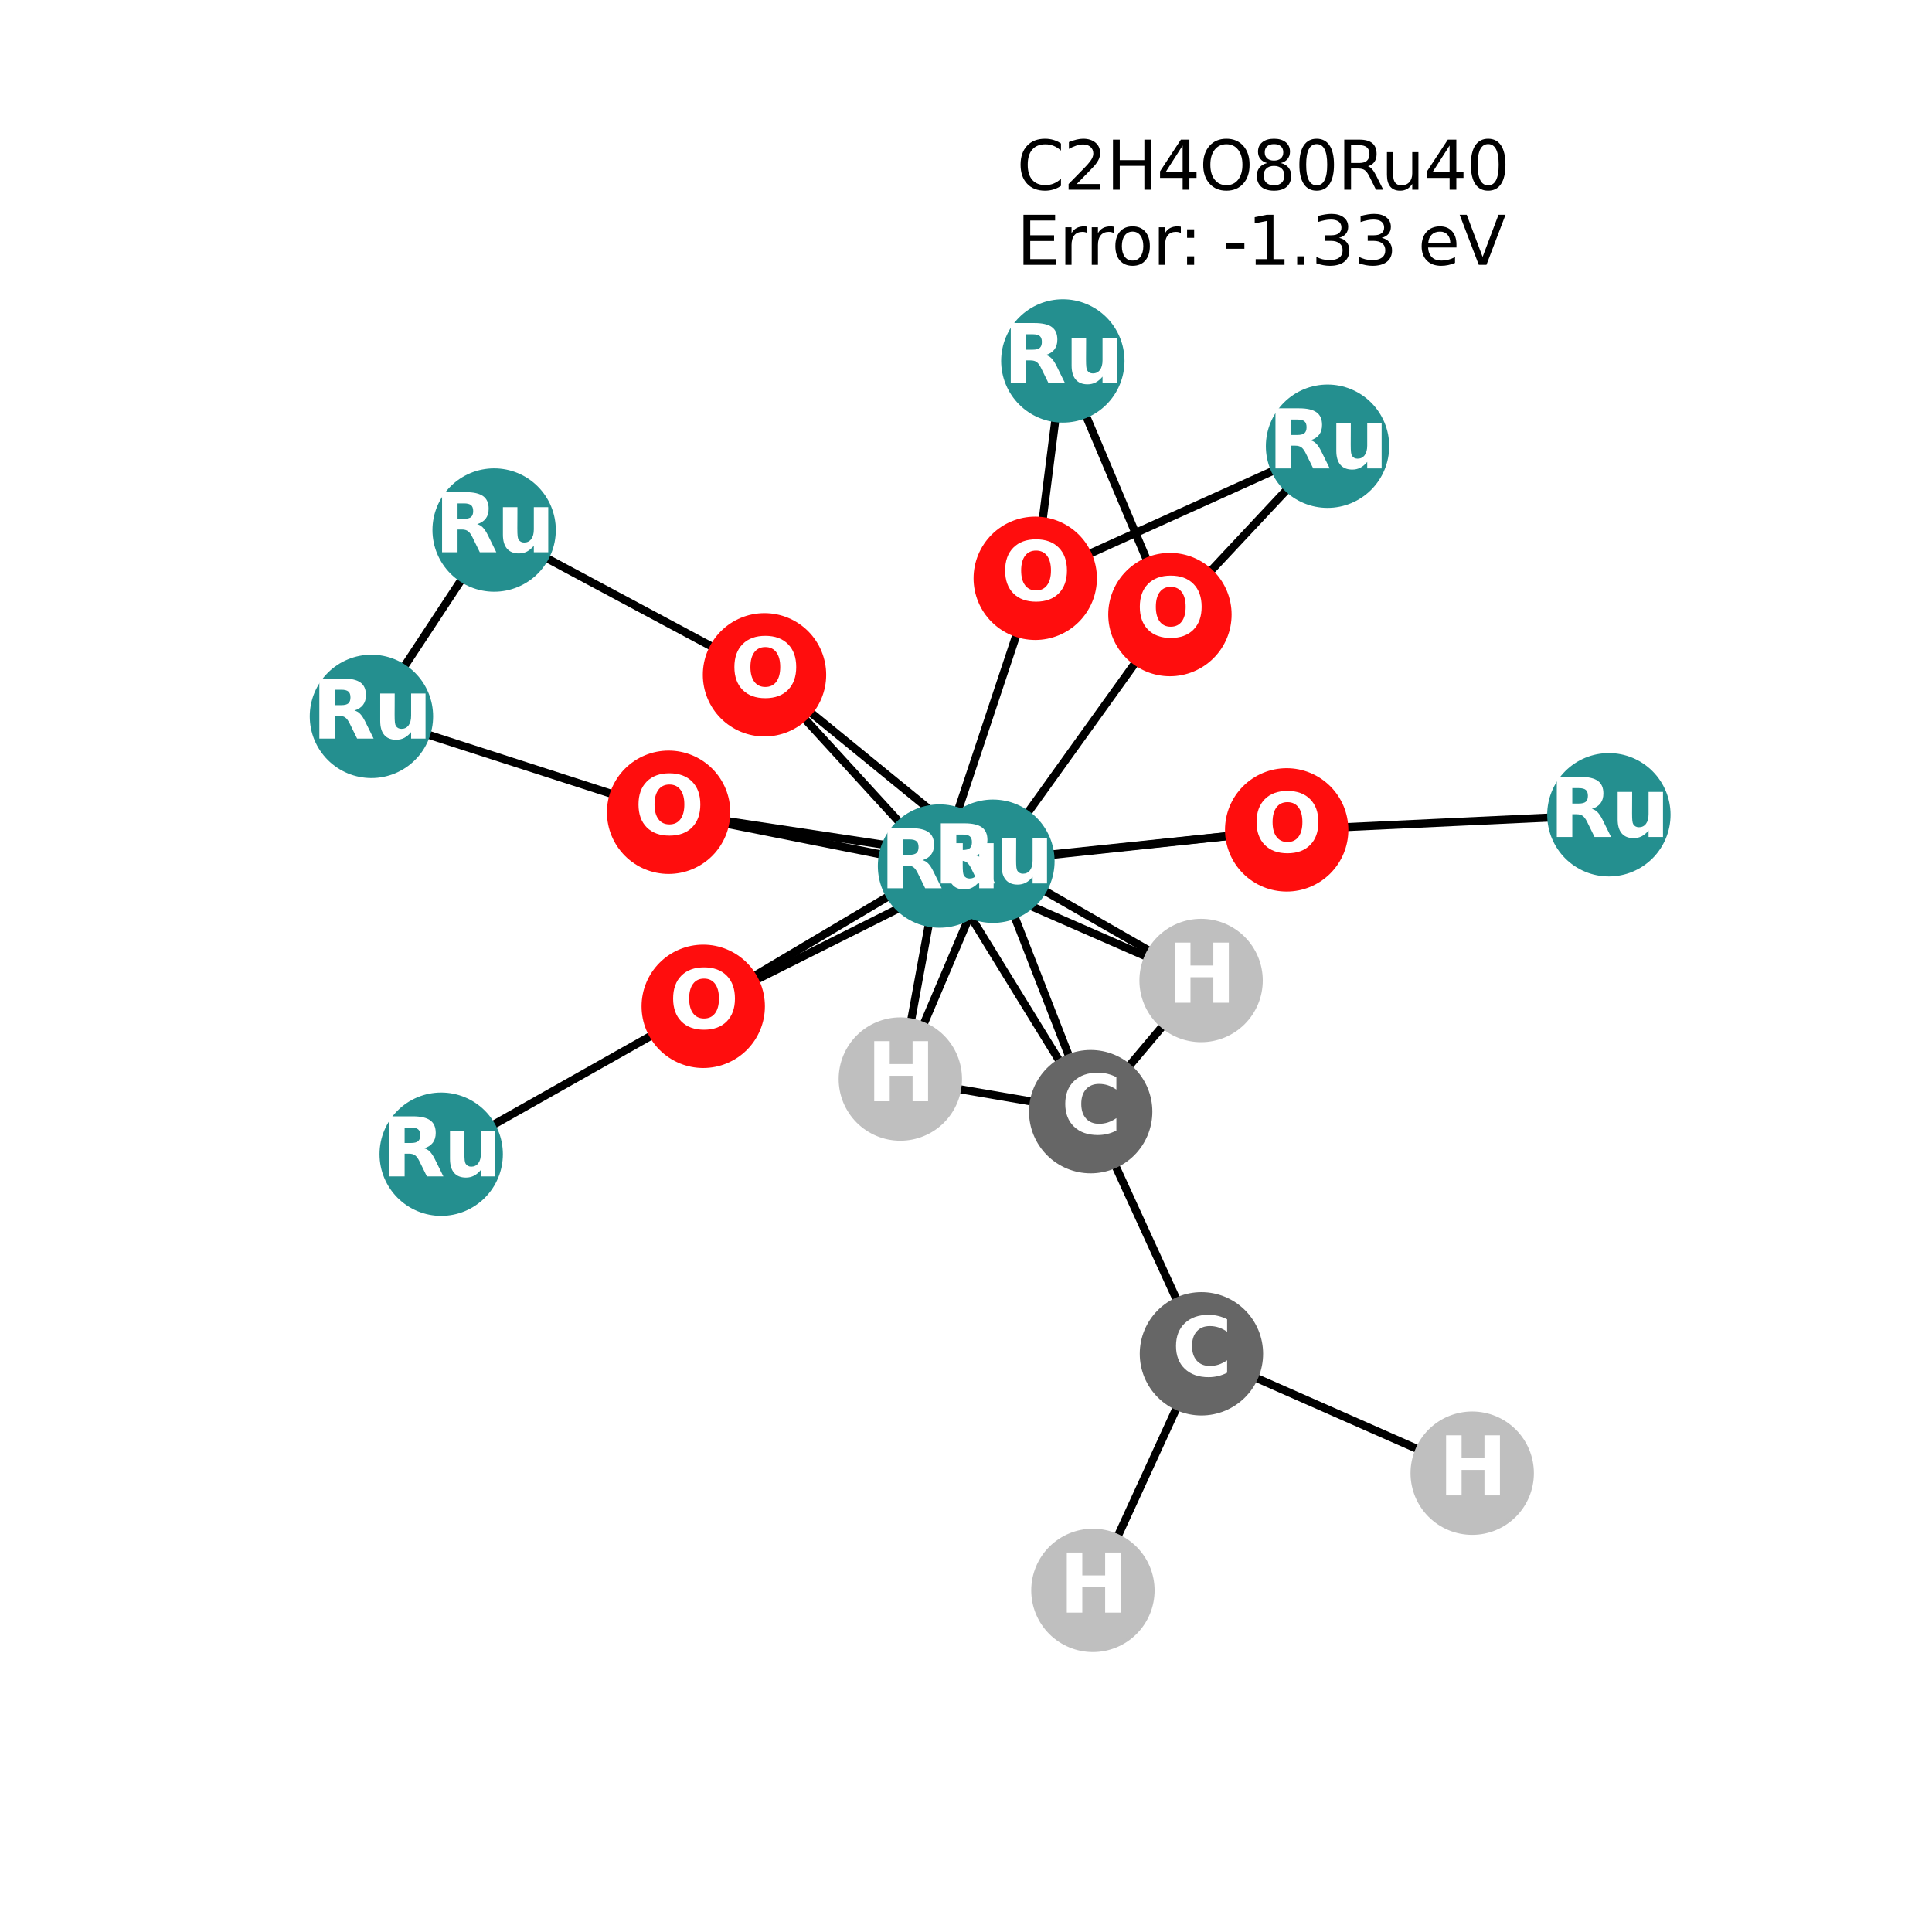 <?xml version="1.0" encoding="utf-8" standalone="no"?>
<!DOCTYPE svg PUBLIC "-//W3C//DTD SVG 1.1//EN"
  "http://www.w3.org/Graphics/SVG/1.1/DTD/svg11.dtd">
<svg xmlns:xlink="http://www.w3.org/1999/xlink" width="288pt" height="288pt" viewBox="0 0 288 288" xmlns="http://www.w3.org/2000/svg" version="1.1">
 <defs>
  <style type="text/css">*{stroke-linejoin: round; stroke-linecap: butt}</style>
 </defs>
 <g id="figure_1">
  <g id="patch_1">
   <path d="M 0 288 
L 288 288 
L 288 0 
L 0 0 
z
" style="fill: #ffffff"/>
  </g>
  <g id="axes_1">
   <g id="LineCollection_1">
    <path d="M 140.052 129.102 
L 154.321 86.204 
" clip-path="url(#pfb529c33d1)" style="fill: none; stroke: #000000; stroke-width: 1.2"/>
    <path d="M 140.052 129.102 
L 191.802 123.709 
" clip-path="url(#pfb529c33d1)" style="fill: none; stroke: #000000; stroke-width: 1.2"/>
    <path d="M 140.052 129.102 
L 113.963 100.591 
" clip-path="url(#pfb529c33d1)" style="fill: none; stroke: #000000; stroke-width: 1.2"/>
    <path d="M 140.052 129.102 
L 104.83 150.011 
" clip-path="url(#pfb529c33d1)" style="fill: none; stroke: #000000; stroke-width: 1.2"/>
    <path d="M 140.052 129.102 
L 99.669 121.083 
" clip-path="url(#pfb529c33d1)" style="fill: none; stroke: #000000; stroke-width: 1.2"/>
    <path d="M 140.052 129.102 
L 162.585 165.711 
" clip-path="url(#pfb529c33d1)" style="fill: none; stroke: #000000; stroke-width: 1.2"/>
    <path d="M 140.052 129.102 
L 134.212 160.85 
" clip-path="url(#pfb529c33d1)" style="fill: none; stroke: #000000; stroke-width: 1.2"/>
    <path d="M 140.052 129.102 
L 179.045 146.16 
" clip-path="url(#pfb529c33d1)" style="fill: none; stroke: #000000; stroke-width: 1.2"/>
    <path d="M 197.894 66.515 
L 154.321 86.204 
" clip-path="url(#pfb529c33d1)" style="fill: none; stroke: #000000; stroke-width: 1.2"/>
    <path d="M 197.894 66.515 
L 174.399 91.612 
" clip-path="url(#pfb529c33d1)" style="fill: none; stroke: #000000; stroke-width: 1.2"/>
    <path d="M 73.66 79.012 
L 55.369 106.79 
" clip-path="url(#pfb529c33d1)" style="fill: none; stroke: #000000; stroke-width: 1.2"/>
    <path d="M 73.66 79.012 
L 113.963 100.591 
" clip-path="url(#pfb529c33d1)" style="fill: none; stroke: #000000; stroke-width: 1.2"/>
    <path d="M 239.831 121.457 
L 191.802 123.709 
" clip-path="url(#pfb529c33d1)" style="fill: none; stroke: #000000; stroke-width: 1.2"/>
    <path d="M 148.011 128.381 
L 191.802 123.709 
" clip-path="url(#pfb529c33d1)" style="fill: none; stroke: #000000; stroke-width: 1.2"/>
    <path d="M 148.011 128.381 
L 113.963 100.591 
" clip-path="url(#pfb529c33d1)" style="fill: none; stroke: #000000; stroke-width: 1.2"/>
    <path d="M 148.011 128.381 
L 174.399 91.612 
" clip-path="url(#pfb529c33d1)" style="fill: none; stroke: #000000; stroke-width: 1.2"/>
    <path d="M 148.011 128.381 
L 104.83 150.011 
" clip-path="url(#pfb529c33d1)" style="fill: none; stroke: #000000; stroke-width: 1.2"/>
    <path d="M 148.011 128.381 
L 99.669 121.083 
" clip-path="url(#pfb529c33d1)" style="fill: none; stroke: #000000; stroke-width: 1.2"/>
    <path d="M 148.011 128.381 
L 162.585 165.711 
" clip-path="url(#pfb529c33d1)" style="fill: none; stroke: #000000; stroke-width: 1.2"/>
    <path d="M 148.011 128.381 
L 134.212 160.85 
" clip-path="url(#pfb529c33d1)" style="fill: none; stroke: #000000; stroke-width: 1.2"/>
    <path d="M 148.011 128.381 
L 179.045 146.16 
" clip-path="url(#pfb529c33d1)" style="fill: none; stroke: #000000; stroke-width: 1.2"/>
    <path d="M 174.399 91.612 
L 158.434 53.804 
" clip-path="url(#pfb529c33d1)" style="fill: none; stroke: #000000; stroke-width: 1.2"/>
    <path d="M 158.434 53.804 
L 154.321 86.204 
" clip-path="url(#pfb529c33d1)" style="fill: none; stroke: #000000; stroke-width: 1.2"/>
    <path d="M 55.369 106.79 
L 99.669 121.083 
" clip-path="url(#pfb529c33d1)" style="fill: none; stroke: #000000; stroke-width: 1.2"/>
    <path d="M 104.83 150.011 
L 65.769 172.055 
" clip-path="url(#pfb529c33d1)" style="fill: none; stroke: #000000; stroke-width: 1.2"/>
    <path d="M 162.585 165.711 
L 179.095 201.809 
" clip-path="url(#pfb529c33d1)" style="fill: none; stroke: #000000; stroke-width: 1.2"/>
    <path d="M 162.585 165.711 
L 134.212 160.85 
" clip-path="url(#pfb529c33d1)" style="fill: none; stroke: #000000; stroke-width: 1.2"/>
    <path d="M 162.585 165.711 
L 179.045 146.16 
" clip-path="url(#pfb529c33d1)" style="fill: none; stroke: #000000; stroke-width: 1.2"/>
    <path d="M 179.095 201.809 
L 162.918 237.076 
" clip-path="url(#pfb529c33d1)" style="fill: none; stroke: #000000; stroke-width: 1.2"/>
    <path d="M 179.095 201.809 
L 219.459 219.605 
" clip-path="url(#pfb529c33d1)" style="fill: none; stroke: #000000; stroke-width: 1.2"/>
   </g>
   <g id="PathCollection_1">
    <defs>
     <path id="C0_0_0b50dd7ddb" d="M 0 8.944 
C 2.372 8.944 4.647 8.002 6.325 6.325 
C 8.002 4.647 8.944 2.372 8.944 -0 
C 8.944 -2.372 8.002 -4.647 6.325 -6.325 
C 4.647 -8.002 2.372 -8.944 0 -8.944 
C -2.372 -8.944 -4.647 -8.002 -6.325 -6.325 
C -8.002 -4.647 -8.944 -2.372 -8.944 0 
C -8.944 2.372 -8.002 4.647 -6.325 6.325 
C -4.647 8.002 -2.372 8.944 0 8.944 
z
"/>
    </defs>
    <g clip-path="url(#pfb529c33d1)">
     <use xlink:href="#C0_0_0b50dd7ddb" x="140.052" y="129.102" style="fill: #248f8f; stroke: #248f8f; stroke-width: 0.5"/>
    </g>
    <g clip-path="url(#pfb529c33d1)">
     <use xlink:href="#C0_0_0b50dd7ddb" x="197.894" y="66.515" style="fill: #248f8f; stroke: #248f8f; stroke-width: 0.5"/>
    </g>
    <g clip-path="url(#pfb529c33d1)">
     <use xlink:href="#C0_0_0b50dd7ddb" x="73.66" y="79.012" style="fill: #248f8f; stroke: #248f8f; stroke-width: 0.5"/>
    </g>
    <g clip-path="url(#pfb529c33d1)">
     <use xlink:href="#C0_0_0b50dd7ddb" x="239.831" y="121.457" style="fill: #248f8f; stroke: #248f8f; stroke-width: 0.5"/>
    </g>
    <g clip-path="url(#pfb529c33d1)">
     <use xlink:href="#C0_0_0b50dd7ddb" x="148.011" y="128.381" style="fill: #248f8f; stroke: #248f8f; stroke-width: 0.5"/>
    </g>
    <g clip-path="url(#pfb529c33d1)">
     <use xlink:href="#C0_0_0b50dd7ddb" x="174.399" y="91.612" style="fill: #ff0d0d; stroke: #ff0d0d; stroke-width: 0.5"/>
    </g>
    <g clip-path="url(#pfb529c33d1)">
     <use xlink:href="#C0_0_0b50dd7ddb" x="158.434" y="53.804" style="fill: #248f8f; stroke: #248f8f; stroke-width: 0.5"/>
    </g>
    <g clip-path="url(#pfb529c33d1)">
     <use xlink:href="#C0_0_0b50dd7ddb" x="55.369" y="106.79" style="fill: #248f8f; stroke: #248f8f; stroke-width: 0.5"/>
    </g>
    <g clip-path="url(#pfb529c33d1)">
     <use xlink:href="#C0_0_0b50dd7ddb" x="104.83" y="150.011" style="fill: #ff0d0d; stroke: #ff0d0d; stroke-width: 0.5"/>
    </g>
    <g clip-path="url(#pfb529c33d1)">
     <use xlink:href="#C0_0_0b50dd7ddb" x="99.669" y="121.083" style="fill: #ff0d0d; stroke: #ff0d0d; stroke-width: 0.5"/>
    </g>
    <g clip-path="url(#pfb529c33d1)">
     <use xlink:href="#C0_0_0b50dd7ddb" x="65.769" y="172.055" style="fill: #248f8f; stroke: #248f8f; stroke-width: 0.5"/>
    </g>
    <g clip-path="url(#pfb529c33d1)">
     <use xlink:href="#C0_0_0b50dd7ddb" x="113.963" y="100.591" style="fill: #ff0d0d; stroke: #ff0d0d; stroke-width: 0.5"/>
    </g>
    <g clip-path="url(#pfb529c33d1)">
     <use xlink:href="#C0_0_0b50dd7ddb" x="154.321" y="86.204" style="fill: #ff0d0d; stroke: #ff0d0d; stroke-width: 0.5"/>
    </g>
    <g clip-path="url(#pfb529c33d1)">
     <use xlink:href="#C0_0_0b50dd7ddb" x="191.802" y="123.709" style="fill: #ff0d0d; stroke: #ff0d0d; stroke-width: 0.5"/>
    </g>
    <g clip-path="url(#pfb529c33d1)">
     <use xlink:href="#C0_0_0b50dd7ddb" x="162.585" y="165.711" style="fill: #666666; stroke: #666666; stroke-width: 0.5"/>
    </g>
    <g clip-path="url(#pfb529c33d1)">
     <use xlink:href="#C0_0_0b50dd7ddb" x="179.095" y="201.809" style="fill: #666666; stroke: #666666; stroke-width: 0.5"/>
    </g>
    <g clip-path="url(#pfb529c33d1)">
     <use xlink:href="#C0_0_0b50dd7ddb" x="134.212" y="160.85" style="fill: #bfbfbf; stroke: #bfbfbf; stroke-width: 0.5"/>
    </g>
    <g clip-path="url(#pfb529c33d1)">
     <use xlink:href="#C0_0_0b50dd7ddb" x="179.045" y="146.16" style="fill: #bfbfbf; stroke: #bfbfbf; stroke-width: 0.5"/>
    </g>
    <g clip-path="url(#pfb529c33d1)">
     <use xlink:href="#C0_0_0b50dd7ddb" x="162.918" y="237.076" style="fill: #bfbfbf; stroke: #bfbfbf; stroke-width: 0.5"/>
    </g>
    <g clip-path="url(#pfb529c33d1)">
     <use xlink:href="#C0_0_0b50dd7ddb" x="219.459" y="219.605" style="fill: #bfbfbf; stroke: #bfbfbf; stroke-width: 0.5"/>
    </g>
   </g>
   <g id="text_1">
    <g clip-path="url(#pfb529c33d1)">
     <!-- Ru -->
     <g style="fill: #ffffff" transform="translate(131.161 132.413) scale(0.12 -0.12)">
      <defs>
       <path id="DejaVuSans-Bold-52" d="M 2297 2597 
Q 2675 2597 2839 2737 
Q 3003 2878 3003 3200 
Q 3003 3519 2839 3656 
Q 2675 3794 2297 3794 
L 1791 3794 
L 1791 2597 
L 2297 2597 
z
M 1791 1766 
L 1791 0 
L 588 0 
L 588 4666 
L 2425 4666 
Q 3347 4666 3776 4356 
Q 4206 4047 4206 3378 
Q 4206 2916 3982 2619 
Q 3759 2322 3309 2181 
Q 3556 2125 3751 1926 
Q 3947 1728 4147 1325 
L 4800 0 
L 3519 0 
L 2950 1159 
Q 2778 1509 2601 1637 
Q 2425 1766 2131 1766 
L 1791 1766 
z
" transform="scale(0.016)"/>
       <path id="DejaVuSans-Bold-75" d="M 500 1363 
L 500 3500 
L 1625 3500 
L 1625 3150 
Q 1625 2866 1622 2436 
Q 1619 2006 1619 1863 
Q 1619 1441 1641 1255 
Q 1663 1069 1716 984 
Q 1784 875 1895 815 
Q 2006 756 2150 756 
Q 2500 756 2700 1025 
Q 2900 1294 2900 1772 
L 2900 3500 
L 4019 3500 
L 4019 0 
L 2900 0 
L 2900 506 
Q 2647 200 2364 54 
Q 2081 -91 1741 -91 
Q 1134 -91 817 281 
Q 500 653 500 1363 
z
" transform="scale(0.016)"/>
      </defs>
      <use xlink:href="#DejaVuSans-Bold-52"/>
      <use xlink:href="#DejaVuSans-Bold-75" transform="translate(77.002 0)"/>
     </g>
    </g>
   </g>
   <g id="text_2">
    <g clip-path="url(#pfb529c33d1)">
     <!-- Ru -->
     <g style="fill: #ffffff" transform="translate(189.002 69.826) scale(0.12 -0.12)">
      <use xlink:href="#DejaVuSans-Bold-52"/>
      <use xlink:href="#DejaVuSans-Bold-75" transform="translate(77.002 0)"/>
     </g>
    </g>
   </g>
   <g id="text_3">
    <g clip-path="url(#pfb529c33d1)">
     <!-- Ru -->
     <g style="fill: #ffffff" transform="translate(64.769 82.323) scale(0.12 -0.12)">
      <use xlink:href="#DejaVuSans-Bold-52"/>
      <use xlink:href="#DejaVuSans-Bold-75" transform="translate(77.002 0)"/>
     </g>
    </g>
   </g>
   <g id="text_4">
    <g clip-path="url(#pfb529c33d1)">
     <!-- Ru -->
     <g style="fill: #ffffff" transform="translate(230.94 124.769) scale(0.12 -0.12)">
      <use xlink:href="#DejaVuSans-Bold-52"/>
      <use xlink:href="#DejaVuSans-Bold-75" transform="translate(77.002 0)"/>
     </g>
    </g>
   </g>
   <g id="text_5">
    <g clip-path="url(#pfb529c33d1)">
     <!-- Ru -->
     <g style="fill: #ffffff" transform="translate(139.119 131.693) scale(0.12 -0.12)">
      <use xlink:href="#DejaVuSans-Bold-52"/>
      <use xlink:href="#DejaVuSans-Bold-75" transform="translate(77.002 0)"/>
     </g>
    </g>
   </g>
   <g id="text_6">
    <g clip-path="url(#pfb529c33d1)">
     <!-- O -->
     <g style="fill: #ffffff" transform="translate(169.298 94.924) scale(0.12 -0.12)">
      <defs>
       <path id="DejaVuSans-Bold-4f" d="M 2719 3878 
Q 2169 3878 1866 3472 
Q 1563 3066 1563 2328 
Q 1563 1594 1866 1187 
Q 2169 781 2719 781 
Q 3272 781 3575 1187 
Q 3878 1594 3878 2328 
Q 3878 3066 3575 3472 
Q 3272 3878 2719 3878 
z
M 2719 4750 
Q 3844 4750 4481 4106 
Q 5119 3463 5119 2328 
Q 5119 1197 4481 553 
Q 3844 -91 2719 -91 
Q 1597 -91 958 553 
Q 319 1197 319 2328 
Q 319 3463 958 4106 
Q 1597 4750 2719 4750 
z
" transform="scale(0.016)"/>
      </defs>
      <use xlink:href="#DejaVuSans-Bold-4f"/>
     </g>
    </g>
   </g>
   <g id="text_7">
    <g clip-path="url(#pfb529c33d1)">
     <!-- Ru -->
     <g style="fill: #ffffff" transform="translate(149.543 57.115) scale(0.12 -0.12)">
      <use xlink:href="#DejaVuSans-Bold-52"/>
      <use xlink:href="#DejaVuSans-Bold-75" transform="translate(77.002 0)"/>
     </g>
    </g>
   </g>
   <g id="text_8">
    <g clip-path="url(#pfb529c33d1)">
     <!-- Ru -->
     <g style="fill: #ffffff" transform="translate(46.477 110.101) scale(0.12 -0.12)">
      <use xlink:href="#DejaVuSans-Bold-52"/>
      <use xlink:href="#DejaVuSans-Bold-75" transform="translate(77.002 0)"/>
     </g>
    </g>
   </g>
   <g id="text_9">
    <g clip-path="url(#pfb529c33d1)">
     <!-- O -->
     <g style="fill: #ffffff" transform="translate(99.729 153.323) scale(0.12 -0.12)">
      <use xlink:href="#DejaVuSans-Bold-4f"/>
     </g>
    </g>
   </g>
   <g id="text_10">
    <g clip-path="url(#pfb529c33d1)">
     <!-- O -->
     <g style="fill: #ffffff" transform="translate(94.568 124.394) scale(0.12 -0.12)">
      <use xlink:href="#DejaVuSans-Bold-4f"/>
     </g>
    </g>
   </g>
   <g id="text_11">
    <g clip-path="url(#pfb529c33d1)">
     <!-- Ru -->
     <g style="fill: #ffffff" transform="translate(56.878 175.366) scale(0.12 -0.12)">
      <use xlink:href="#DejaVuSans-Bold-52"/>
      <use xlink:href="#DejaVuSans-Bold-75" transform="translate(77.002 0)"/>
     </g>
    </g>
   </g>
   <g id="text_12">
    <g clip-path="url(#pfb529c33d1)">
     <!-- O -->
     <g style="fill: #ffffff" transform="translate(108.862 103.902) scale(0.12 -0.12)">
      <use xlink:href="#DejaVuSans-Bold-4f"/>
     </g>
    </g>
   </g>
   <g id="text_13">
    <g clip-path="url(#pfb529c33d1)">
     <!-- O -->
     <g style="fill: #ffffff" transform="translate(149.22 89.515) scale(0.12 -0.12)">
      <use xlink:href="#DejaVuSans-Bold-4f"/>
     </g>
    </g>
   </g>
   <g id="text_14">
    <g clip-path="url(#pfb529c33d1)">
     <!-- O -->
     <g style="fill: #ffffff" transform="translate(186.701 127.02) scale(0.12 -0.12)">
      <use xlink:href="#DejaVuSans-Bold-4f"/>
     </g>
    </g>
   </g>
   <g id="text_15">
    <g clip-path="url(#pfb529c33d1)">
     <!-- C -->
     <g style="fill: #ffffff" transform="translate(158.182 169.022) scale(0.12 -0.12)">
      <defs>
       <path id="DejaVuSans-Bold-43" d="M 4288 256 
Q 3956 84 3597 -3 
Q 3238 -91 2847 -91 
Q 1681 -91 1000 561 
Q 319 1213 319 2328 
Q 319 3447 1000 4098 
Q 1681 4750 2847 4750 
Q 3238 4750 3597 4662 
Q 3956 4575 4288 4403 
L 4288 3438 
Q 3953 3666 3628 3772 
Q 3303 3878 2944 3878 
Q 2300 3878 1931 3465 
Q 1563 3053 1563 2328 
Q 1563 1606 1931 1193 
Q 2300 781 2944 781 
Q 3303 781 3628 887 
Q 3953 994 4288 1222 
L 4288 256 
z
" transform="scale(0.016)"/>
      </defs>
      <use xlink:href="#DejaVuSans-Bold-43"/>
     </g>
    </g>
   </g>
   <g id="text_16">
    <g clip-path="url(#pfb529c33d1)">
     <!-- C -->
     <g style="fill: #ffffff" transform="translate(174.692 205.12) scale(0.12 -0.12)">
      <use xlink:href="#DejaVuSans-Bold-43"/>
     </g>
    </g>
   </g>
   <g id="text_17">
    <g clip-path="url(#pfb529c33d1)">
     <!-- H -->
     <g style="fill: #ffffff" transform="translate(129.19 164.161) scale(0.12 -0.12)">
      <defs>
       <path id="DejaVuSans-Bold-48" d="M 588 4666 
L 1791 4666 
L 1791 2888 
L 3566 2888 
L 3566 4666 
L 4769 4666 
L 4769 0 
L 3566 0 
L 3566 1978 
L 1791 1978 
L 1791 0 
L 588 0 
L 588 4666 
z
" transform="scale(0.016)"/>
      </defs>
      <use xlink:href="#DejaVuSans-Bold-48"/>
     </g>
    </g>
   </g>
   <g id="text_18">
    <g clip-path="url(#pfb529c33d1)">
     <!-- H -->
     <g style="fill: #ffffff" transform="translate(174.023 149.471) scale(0.12 -0.12)">
      <use xlink:href="#DejaVuSans-Bold-48"/>
     </g>
    </g>
   </g>
   <g id="text_19">
    <g clip-path="url(#pfb529c33d1)">
     <!-- H -->
     <g style="fill: #ffffff" transform="translate(157.897 240.388) scale(0.12 -0.12)">
      <use xlink:href="#DejaVuSans-Bold-48"/>
     </g>
    </g>
   </g>
   <g id="text_20">
    <g clip-path="url(#pfb529c33d1)">
     <!-- H -->
     <g style="fill: #ffffff" transform="translate(214.438 222.917) scale(0.12 -0.12)">
      <use xlink:href="#DejaVuSans-Bold-48"/>
     </g>
    </g>
   </g>
   <g id="text_21">
    <!-- C2H4O80Ru40 -->
    <g transform="translate(151.56 28.279) scale(0.1 -0.1)">
     <defs>
      <path id="DejaVuSans-43" d="M 4122 4306 
L 4122 3641 
Q 3803 3938 3442 4084 
Q 3081 4231 2675 4231 
Q 1875 4231 1450 3742 
Q 1025 3253 1025 2328 
Q 1025 1406 1450 917 
Q 1875 428 2675 428 
Q 3081 428 3442 575 
Q 3803 722 4122 1019 
L 4122 359 
Q 3791 134 3420 21 
Q 3050 -91 2638 -91 
Q 1578 -91 968 557 
Q 359 1206 359 2328 
Q 359 3453 968 4101 
Q 1578 4750 2638 4750 
Q 3056 4750 3426 4639 
Q 3797 4528 4122 4306 
z
" transform="scale(0.016)"/>
      <path id="DejaVuSans-32" d="M 1228 531 
L 3431 531 
L 3431 0 
L 469 0 
L 469 531 
Q 828 903 1448 1529 
Q 2069 2156 2228 2338 
Q 2531 2678 2651 2914 
Q 2772 3150 2772 3378 
Q 2772 3750 2511 3984 
Q 2250 4219 1831 4219 
Q 1534 4219 1204 4116 
Q 875 4013 500 3803 
L 500 4441 
Q 881 4594 1212 4672 
Q 1544 4750 1819 4750 
Q 2544 4750 2975 4387 
Q 3406 4025 3406 3419 
Q 3406 3131 3298 2873 
Q 3191 2616 2906 2266 
Q 2828 2175 2409 1742 
Q 1991 1309 1228 531 
z
" transform="scale(0.016)"/>
      <path id="DejaVuSans-48" d="M 628 4666 
L 1259 4666 
L 1259 2753 
L 3553 2753 
L 3553 4666 
L 4184 4666 
L 4184 0 
L 3553 0 
L 3553 2222 
L 1259 2222 
L 1259 0 
L 628 0 
L 628 4666 
z
" transform="scale(0.016)"/>
      <path id="DejaVuSans-34" d="M 2419 4116 
L 825 1625 
L 2419 1625 
L 2419 4116 
z
M 2253 4666 
L 3047 4666 
L 3047 1625 
L 3713 1625 
L 3713 1100 
L 3047 1100 
L 3047 0 
L 2419 0 
L 2419 1100 
L 313 1100 
L 313 1709 
L 2253 4666 
z
" transform="scale(0.016)"/>
      <path id="DejaVuSans-4f" d="M 2522 4238 
Q 1834 4238 1429 3725 
Q 1025 3213 1025 2328 
Q 1025 1447 1429 934 
Q 1834 422 2522 422 
Q 3209 422 3611 934 
Q 4013 1447 4013 2328 
Q 4013 3213 3611 3725 
Q 3209 4238 2522 4238 
z
M 2522 4750 
Q 3503 4750 4090 4092 
Q 4678 3434 4678 2328 
Q 4678 1225 4090 567 
Q 3503 -91 2522 -91 
Q 1538 -91 948 565 
Q 359 1222 359 2328 
Q 359 3434 948 4092 
Q 1538 4750 2522 4750 
z
" transform="scale(0.016)"/>
      <path id="DejaVuSans-38" d="M 2034 2216 
Q 1584 2216 1326 1975 
Q 1069 1734 1069 1313 
Q 1069 891 1326 650 
Q 1584 409 2034 409 
Q 2484 409 2743 651 
Q 3003 894 3003 1313 
Q 3003 1734 2745 1975 
Q 2488 2216 2034 2216 
z
M 1403 2484 
Q 997 2584 770 2862 
Q 544 3141 544 3541 
Q 544 4100 942 4425 
Q 1341 4750 2034 4750 
Q 2731 4750 3128 4425 
Q 3525 4100 3525 3541 
Q 3525 3141 3298 2862 
Q 3072 2584 2669 2484 
Q 3125 2378 3379 2068 
Q 3634 1759 3634 1313 
Q 3634 634 3220 271 
Q 2806 -91 2034 -91 
Q 1263 -91 848 271 
Q 434 634 434 1313 
Q 434 1759 690 2068 
Q 947 2378 1403 2484 
z
M 1172 3481 
Q 1172 3119 1398 2916 
Q 1625 2713 2034 2713 
Q 2441 2713 2670 2916 
Q 2900 3119 2900 3481 
Q 2900 3844 2670 4047 
Q 2441 4250 2034 4250 
Q 1625 4250 1398 4047 
Q 1172 3844 1172 3481 
z
" transform="scale(0.016)"/>
      <path id="DejaVuSans-30" d="M 2034 4250 
Q 1547 4250 1301 3770 
Q 1056 3291 1056 2328 
Q 1056 1369 1301 889 
Q 1547 409 2034 409 
Q 2525 409 2770 889 
Q 3016 1369 3016 2328 
Q 3016 3291 2770 3770 
Q 2525 4250 2034 4250 
z
M 2034 4750 
Q 2819 4750 3233 4129 
Q 3647 3509 3647 2328 
Q 3647 1150 3233 529 
Q 2819 -91 2034 -91 
Q 1250 -91 836 529 
Q 422 1150 422 2328 
Q 422 3509 836 4129 
Q 1250 4750 2034 4750 
z
" transform="scale(0.016)"/>
      <path id="DejaVuSans-52" d="M 2841 2188 
Q 3044 2119 3236 1894 
Q 3428 1669 3622 1275 
L 4263 0 
L 3584 0 
L 2988 1197 
Q 2756 1666 2539 1819 
Q 2322 1972 1947 1972 
L 1259 1972 
L 1259 0 
L 628 0 
L 628 4666 
L 2053 4666 
Q 2853 4666 3247 4331 
Q 3641 3997 3641 3322 
Q 3641 2881 3436 2590 
Q 3231 2300 2841 2188 
z
M 1259 4147 
L 1259 2491 
L 2053 2491 
Q 2509 2491 2742 2702 
Q 2975 2913 2975 3322 
Q 2975 3731 2742 3939 
Q 2509 4147 2053 4147 
L 1259 4147 
z
" transform="scale(0.016)"/>
      <path id="DejaVuSans-75" d="M 544 1381 
L 544 3500 
L 1119 3500 
L 1119 1403 
Q 1119 906 1312 657 
Q 1506 409 1894 409 
Q 2359 409 2629 706 
Q 2900 1003 2900 1516 
L 2900 3500 
L 3475 3500 
L 3475 0 
L 2900 0 
L 2900 538 
Q 2691 219 2414 64 
Q 2138 -91 1772 -91 
Q 1169 -91 856 284 
Q 544 659 544 1381 
z
M 1991 3584 
L 1991 3584 
z
" transform="scale(0.016)"/>
     </defs>
     <use xlink:href="#DejaVuSans-43"/>
     <use xlink:href="#DejaVuSans-32" transform="translate(69.824 0)"/>
     <use xlink:href="#DejaVuSans-48" transform="translate(133.447 0)"/>
     <use xlink:href="#DejaVuSans-34" transform="translate(208.643 0)"/>
     <use xlink:href="#DejaVuSans-4f" transform="translate(272.266 0)"/>
     <use xlink:href="#DejaVuSans-38" transform="translate(350.977 0)"/>
     <use xlink:href="#DejaVuSans-30" transform="translate(414.6 0)"/>
     <use xlink:href="#DejaVuSans-52" transform="translate(478.223 0)"/>
     <use xlink:href="#DejaVuSans-75" transform="translate(543.205 0)"/>
     <use xlink:href="#DejaVuSans-34" transform="translate(606.584 0)"/>
     <use xlink:href="#DejaVuSans-30" transform="translate(670.207 0)"/>
    </g>
    <!-- Error: -1.33 eV -->
    <g transform="translate(151.56 39.477) scale(0.1 -0.1)">
     <defs>
      <path id="DejaVuSans-45" d="M 628 4666 
L 3578 4666 
L 3578 4134 
L 1259 4134 
L 1259 2753 
L 3481 2753 
L 3481 2222 
L 1259 2222 
L 1259 531 
L 3634 531 
L 3634 0 
L 628 0 
L 628 4666 
z
" transform="scale(0.016)"/>
      <path id="DejaVuSans-72" d="M 2631 2963 
Q 2534 3019 2420 3045 
Q 2306 3072 2169 3072 
Q 1681 3072 1420 2755 
Q 1159 2438 1159 1844 
L 1159 0 
L 581 0 
L 581 3500 
L 1159 3500 
L 1159 2956 
Q 1341 3275 1631 3429 
Q 1922 3584 2338 3584 
Q 2397 3584 2469 3576 
Q 2541 3569 2628 3553 
L 2631 2963 
z
" transform="scale(0.016)"/>
      <path id="DejaVuSans-6f" d="M 1959 3097 
Q 1497 3097 1228 2736 
Q 959 2375 959 1747 
Q 959 1119 1226 758 
Q 1494 397 1959 397 
Q 2419 397 2687 759 
Q 2956 1122 2956 1747 
Q 2956 2369 2687 2733 
Q 2419 3097 1959 3097 
z
M 1959 3584 
Q 2709 3584 3137 3096 
Q 3566 2609 3566 1747 
Q 3566 888 3137 398 
Q 2709 -91 1959 -91 
Q 1206 -91 779 398 
Q 353 888 353 1747 
Q 353 2609 779 3096 
Q 1206 3584 1959 3584 
z
" transform="scale(0.016)"/>
      <path id="DejaVuSans-3a" d="M 750 794 
L 1409 794 
L 1409 0 
L 750 0 
L 750 794 
z
M 750 3309 
L 1409 3309 
L 1409 2516 
L 750 2516 
L 750 3309 
z
" transform="scale(0.016)"/>
      <path id="DejaVuSans-20" transform="scale(0.016)"/>
      <path id="DejaVuSans-2d" d="M 313 2009 
L 1997 2009 
L 1997 1497 
L 313 1497 
L 313 2009 
z
" transform="scale(0.016)"/>
      <path id="DejaVuSans-31" d="M 794 531 
L 1825 531 
L 1825 4091 
L 703 3866 
L 703 4441 
L 1819 4666 
L 2450 4666 
L 2450 531 
L 3481 531 
L 3481 0 
L 794 0 
L 794 531 
z
" transform="scale(0.016)"/>
      <path id="DejaVuSans-2e" d="M 684 794 
L 1344 794 
L 1344 0 
L 684 0 
L 684 794 
z
" transform="scale(0.016)"/>
      <path id="DejaVuSans-33" d="M 2597 2516 
Q 3050 2419 3304 2112 
Q 3559 1806 3559 1356 
Q 3559 666 3084 287 
Q 2609 -91 1734 -91 
Q 1441 -91 1130 -33 
Q 819 25 488 141 
L 488 750 
Q 750 597 1062 519 
Q 1375 441 1716 441 
Q 2309 441 2620 675 
Q 2931 909 2931 1356 
Q 2931 1769 2642 2001 
Q 2353 2234 1838 2234 
L 1294 2234 
L 1294 2753 
L 1863 2753 
Q 2328 2753 2575 2939 
Q 2822 3125 2822 3475 
Q 2822 3834 2567 4026 
Q 2313 4219 1838 4219 
Q 1578 4219 1281 4162 
Q 984 4106 628 3988 
L 628 4550 
Q 988 4650 1302 4700 
Q 1616 4750 1894 4750 
Q 2613 4750 3031 4423 
Q 3450 4097 3450 3541 
Q 3450 3153 3228 2886 
Q 3006 2619 2597 2516 
z
" transform="scale(0.016)"/>
      <path id="DejaVuSans-65" d="M 3597 1894 
L 3597 1613 
L 953 1613 
Q 991 1019 1311 708 
Q 1631 397 2203 397 
Q 2534 397 2845 478 
Q 3156 559 3463 722 
L 3463 178 
Q 3153 47 2828 -22 
Q 2503 -91 2169 -91 
Q 1331 -91 842 396 
Q 353 884 353 1716 
Q 353 2575 817 3079 
Q 1281 3584 2069 3584 
Q 2775 3584 3186 3129 
Q 3597 2675 3597 1894 
z
M 3022 2063 
Q 3016 2534 2758 2815 
Q 2500 3097 2075 3097 
Q 1594 3097 1305 2825 
Q 1016 2553 972 2059 
L 3022 2063 
z
" transform="scale(0.016)"/>
      <path id="DejaVuSans-56" d="M 1831 0 
L 50 4666 
L 709 4666 
L 2188 738 
L 3669 4666 
L 4325 4666 
L 2547 0 
L 1831 0 
z
" transform="scale(0.016)"/>
     </defs>
     <use xlink:href="#DejaVuSans-45"/>
     <use xlink:href="#DejaVuSans-72" transform="translate(63.184 0)"/>
     <use xlink:href="#DejaVuSans-72" transform="translate(102.547 0)"/>
     <use xlink:href="#DejaVuSans-6f" transform="translate(141.41 0)"/>
     <use xlink:href="#DejaVuSans-72" transform="translate(202.592 0)"/>
     <use xlink:href="#DejaVuSans-3a" transform="translate(241.955 0)"/>
     <use xlink:href="#DejaVuSans-20" transform="translate(275.646 0)"/>
     <use xlink:href="#DejaVuSans-2d" transform="translate(307.434 0)"/>
     <use xlink:href="#DejaVuSans-31" transform="translate(343.518 0)"/>
     <use xlink:href="#DejaVuSans-2e" transform="translate(407.141 0)"/>
     <use xlink:href="#DejaVuSans-33" transform="translate(438.928 0)"/>
     <use xlink:href="#DejaVuSans-33" transform="translate(502.551 0)"/>
     <use xlink:href="#DejaVuSans-20" transform="translate(566.174 0)"/>
     <use xlink:href="#DejaVuSans-65" transform="translate(597.961 0)"/>
     <use xlink:href="#DejaVuSans-56" transform="translate(659.484 0)"/>
    </g>
   </g>
  </g>
 </g>
 <defs>
  <clipPath id="pfb529c33d1">
   <rect x="36" y="34.56" width="223.2" height="221.76"/>
  </clipPath>
 </defs>
</svg>
